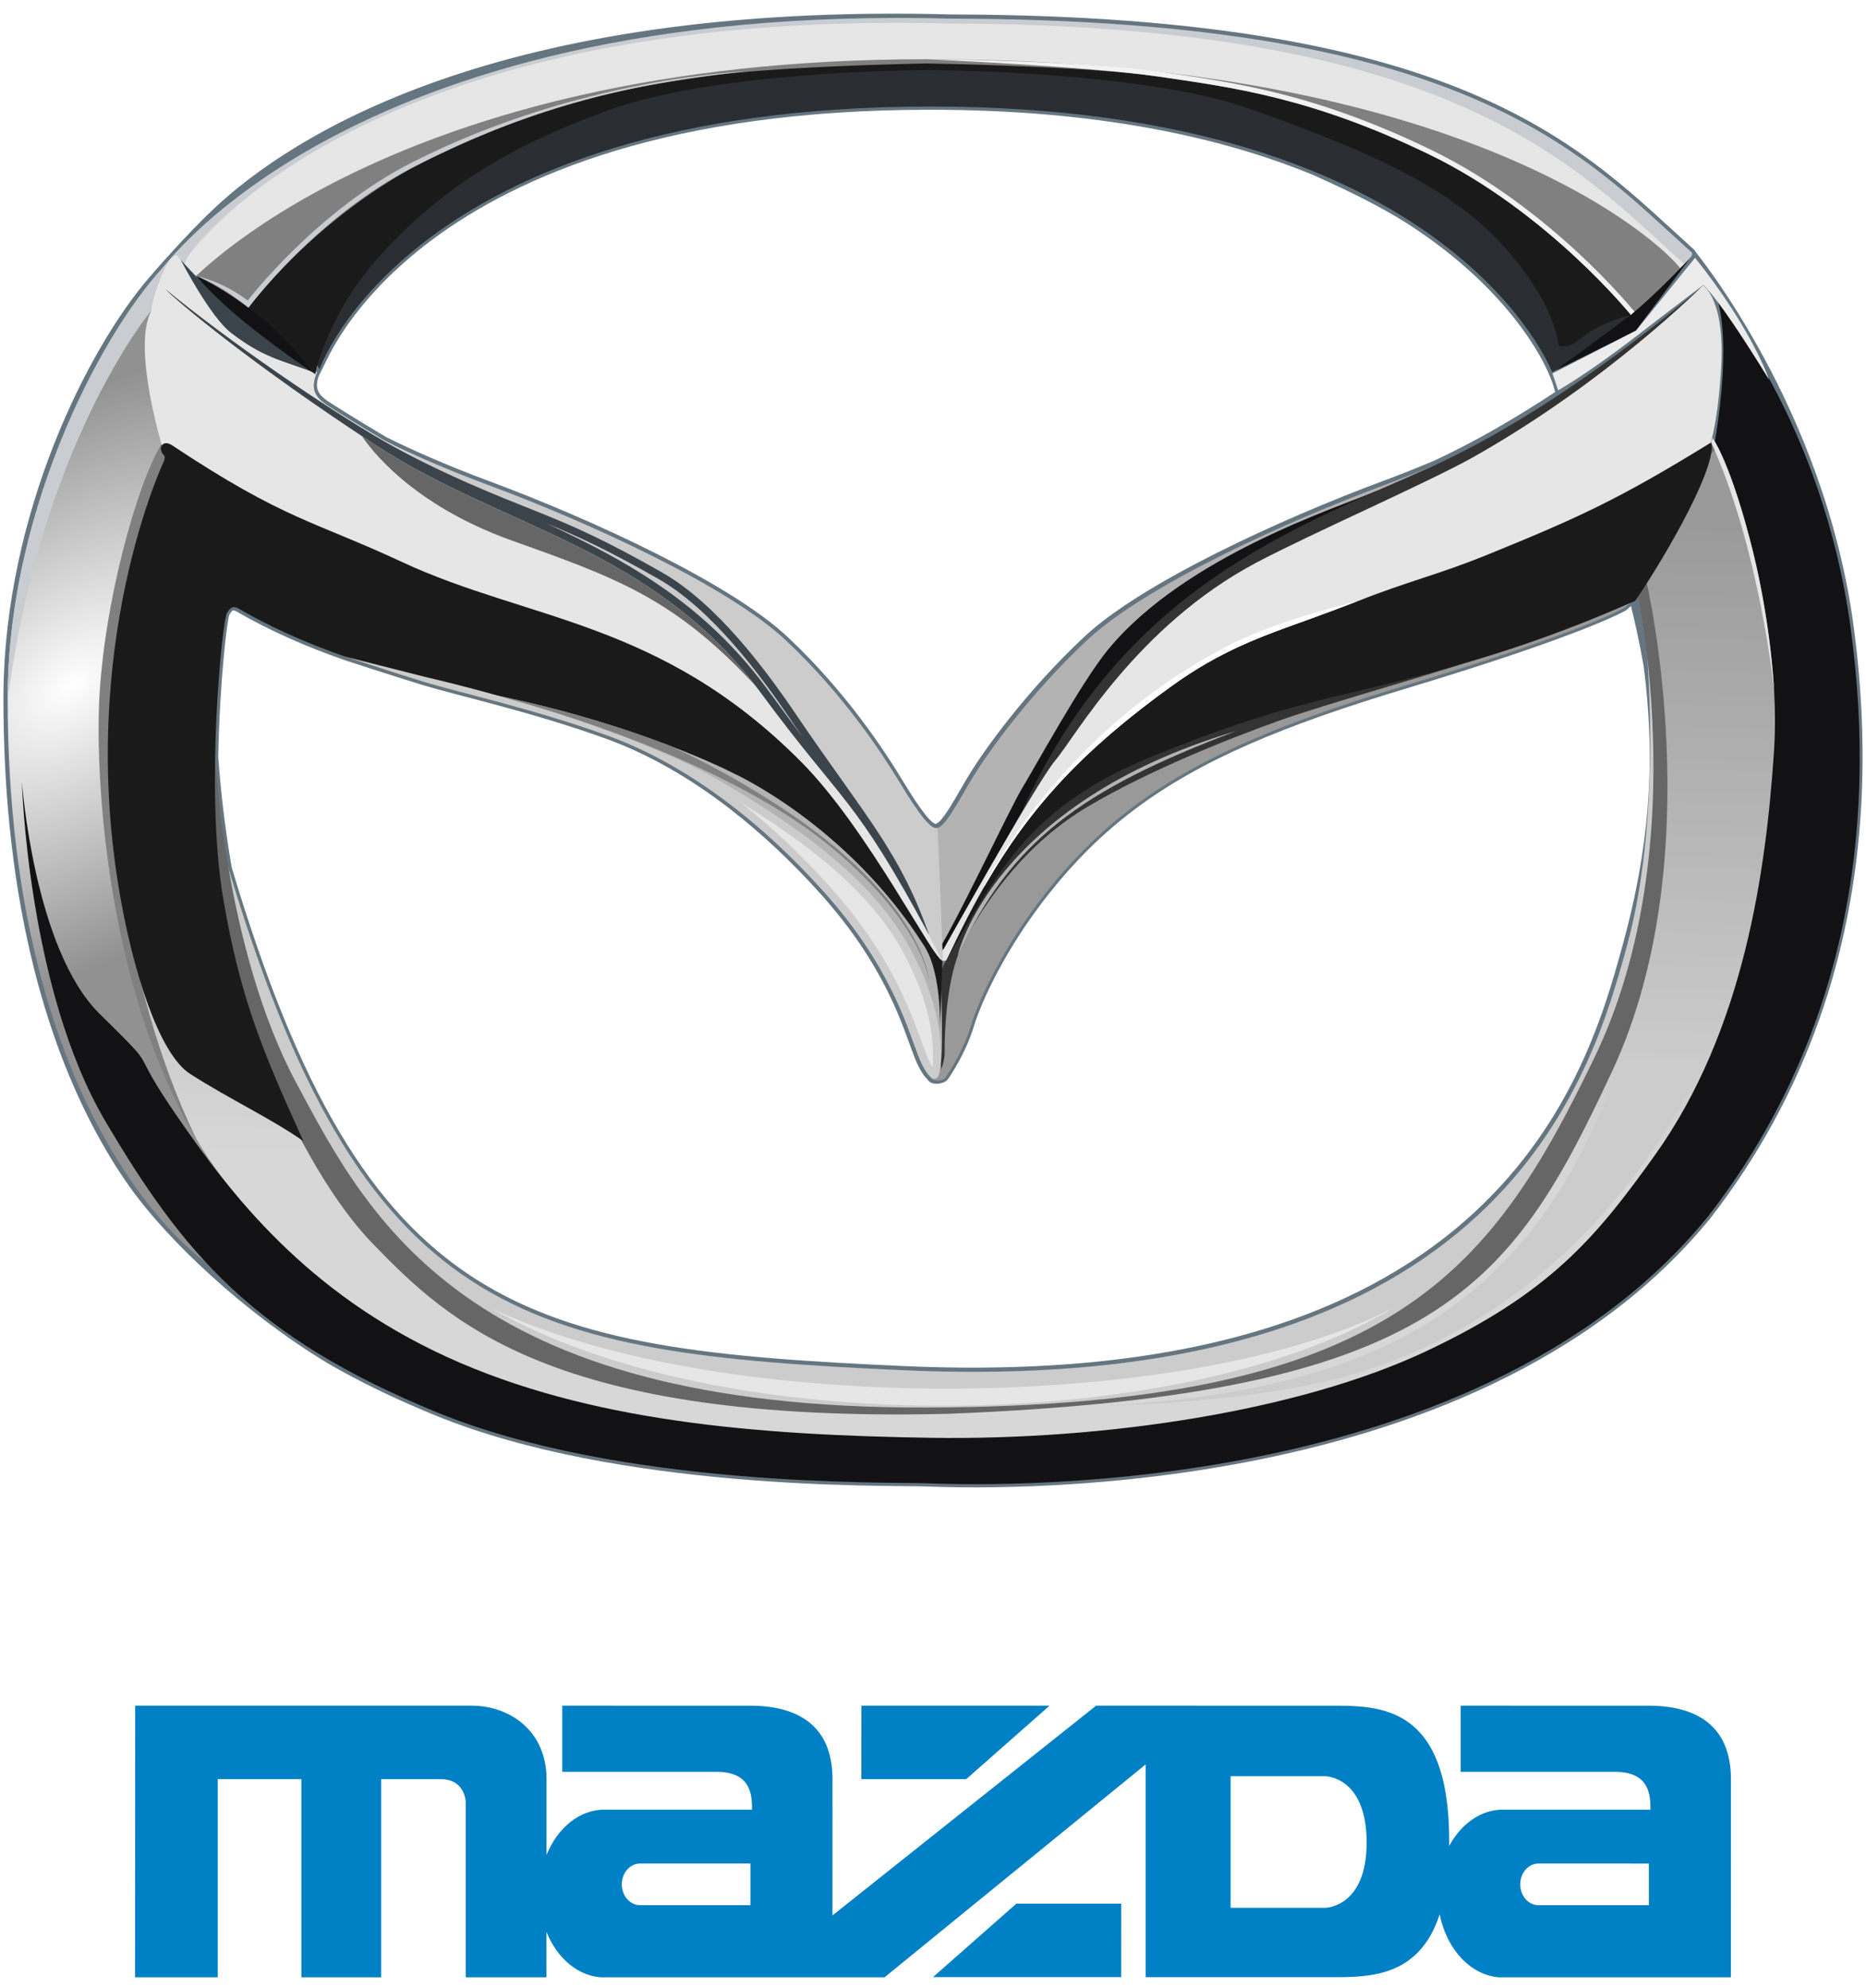 <svg width="76" height="81" viewBox="0 0 76 81" fill="none" xmlns="http://www.w3.org/2000/svg">
<path d="M31.227 28.058C28.993 25.035 26.334 23.338 23.596 21.975C23.153 21.754 22.707 21.542 22.259 21.334C23.556 21.844 24.809 22.427 26.812 23.57C29.009 24.823 30.984 27.496 32.231 29.344C32.386 29.573 32.544 29.803 32.702 30.032C32.215 29.401 31.728 28.737 31.227 28.058Z" fill="#43565C"/>
<path fill-rule="evenodd" clip-rule="evenodd" d="M9.09 32.953C9.185 33.752 9.301 34.549 9.438 35.342C14.899 53.605 21.252 54.961 36.867 55.652C48.997 56.189 55.94 53.178 60.029 49.409C64.122 45.636 65.38 41.083 66.096 38.475C66.611 36.6 66.952 34.791 67.102 32.954L75.797 32.953C75.444 38.852 73.59 44.562 69.671 49.615C64.825 55.583 57.249 58.328 50.693 59.576C44.133 60.825 38.566 60.582 37.712 60.554C36.859 60.527 33.74 60.572 29.897 60.239C26.053 59.905 21.474 59.194 17.708 57.651C16.049 56.971 14.616 56.273 13.354 55.539C9.944 53.484 6.791 50.496 5.249 48.303C3.313 45.549 0.99 40.725 0.325 32.954L9.09 32.953ZM37.511 32.953C37.776 33.321 37.985 33.536 38.098 33.565C38.165 33.553 38.243 33.498 38.357 33.361C38.446 33.253 38.543 33.114 38.646 32.954L46.239 32.953C44.928 33.935 43.793 35.059 42.725 36.404C40.98 38.602 39.981 40.764 39.662 41.817C39.33 42.913 38.698 43.837 38.6 43.974C38.483 44.137 37.948 44.276 37.769 43.964C37.585 43.799 37.397 43.46 37.225 43.015C37 42.435 36.72 41.528 36.154 40.386C35.591 39.251 34.743 37.881 33.381 36.369C32.204 35.064 30.981 33.92 29.731 32.954L37.511 32.953Z" fill="#657681"/>
<path fill-rule="evenodd" clip-rule="evenodd" d="M0.325 32.953C0.205 31.553 0.14 30.057 0.14 28.46V28.41L0.14 28.362L0.14 28.314L0.14 28.265C0.2 20.896 3.583 14.214 6.049 11.338C6.388 10.943 7.632 9.516 8.706 8.505C11.794 5.598 20.145 0.085 38.758 0.589C49.343 0.613 55.79 2.005 60.152 3.897C62.334 4.844 63.99 5.914 65.381 6.998C66.765 8.078 67.885 9.172 68.997 10.169L69.027 10.196L69.039 10.234C69.046 10.256 74.308 16.586 75.501 25.546C75.831 28.026 75.943 30.505 75.797 32.952L67.102 32.953C67.255 31.078 67.209 29.174 66.945 27.145C66.76 26.088 66.566 25.243 66.426 24.687C66.457 24.666 66.239 24.855 66.239 24.855C66.239 24.855 64.695 25.811 57.218 28.064C52.246 29.562 48.885 30.971 46.239 32.953L38.646 32.953C38.668 32.92 38.689 32.886 38.711 32.852C38.967 32.441 39.24 31.939 39.493 31.527C40.051 30.619 41.745 28.204 44.155 25.946C46.507 23.742 52.152 21.145 56.323 19.596C57.022 19.336 57.716 19.061 58.402 18.77C60.119 17.978 61.818 16.974 63.341 15.969C63.241 15.58 63.129 15.33 63.068 15.204C63.068 15.204 62.995 15.014 62.824 14.694C62.651 14.368 62.376 13.904 61.97 13.352C61.157 12.246 59.816 10.783 57.708 9.364C56.728 8.688 55.309 7.938 53.451 7.115C49.752 5.596 44.707 4.471 37.877 4.471C27.295 4.471 21.107 7.14 17.567 9.793C15.797 11.12 14.686 12.445 14.019 13.435C13.686 13.929 13.463 14.341 13.323 14.629C13.187 14.911 12.983 15.316 12.983 15.316C12.782 15.879 13.01 16.119 13.421 16.387C14.252 16.927 15.498 17.67 15.727 17.806C16.737 18.307 18.129 18.934 19.909 19.596C24.08 21.145 29.725 23.742 32.077 25.946C34.489 28.207 36.067 30.667 36.623 31.571C36.874 31.981 37.171 32.472 37.452 32.872C37.472 32.9 37.492 32.927 37.511 32.954L29.731 32.953C28.078 31.675 26.378 30.708 24.681 30.093C21.676 29.004 18.596 28.328 17.244 27.915C16.6 27.718 15.824 27.471 15.187 27.266C14.842 27.155 14.497 27.043 14.152 26.93L13.991 26.875C12.53 26.365 11.032 25.721 9.62 24.904C9.565 24.872 9.53 24.865 9.511 24.864C9.497 24.863 9.483 24.867 9.471 24.875C9.456 24.886 9.437 24.903 9.415 24.933C9.389 24.967 9.366 25.003 9.344 25.037C9.262 25.159 8.943 27.764 8.889 30.844C8.895 30.844 8.937 31.662 9.09 32.953L0.325 32.953" fill="#657681"/>
<path d="M9.212 35.051C14.721 53.732 21.129 55.124 36.883 55.822C61.199 56.898 64.83 43.755 66.264 38.534C67.847 32.771 66.961 25.236 66.961 25.236L69.431 33.658L64.555 49.489L57.716 54.555L50.434 56.771L38.783 58.101L23.902 56.771L15.481 52.529L11.238 46.45L9.592 40.687C9.592 40.687 8.895 36.571 9.212 35.051Z" fill="#CCCCCC"/>
<path d="M66.52 23.269C66.52 23.269 69.182 34.289 64.935 43.093C60.688 51.898 56.648 57.276 37.773 57.34C18.898 57.404 14.978 49.548 12.062 44.105C9.146 38.663 8.771 30.871 8.771 30.871L8.428 40.024L13.831 50.185L18.332 54.304L24.723 57.085L41.821 58.161L49.358 57.085L57.398 55.061L65.062 48.663L68.098 37.707L67.787 25.556C67.316 23.69 66.893 22.928 66.52 23.269Z" fill="#666666"/>
<path d="M5.425 17.498L7.177 18.646C7.177 18.646 6.903 31.395 6.848 31.61C6.793 31.826 6.848 38.719 6.848 38.719L9.089 47.467L8.106 48.29L3.348 35.71L3.842 25.32L4.826 18.811L5.425 17.498Z" fill="#808080"/>
<path d="M67.038 23.606C67.038 23.606 69.739 34.916 65.653 43.656C61.567 52.396 58.621 56.807 38.641 57.593C22.435 58 18.221 53.78 15.226 50.71C12.857 48.281 11.208 44.217 11.208 44.217C11.208 44.217 3.894 30.683 4.669 34.953C5.685 40.547 7.306 48.563 13.606 53.594C17.465 56.676 25.248 58.575 25.248 58.575L37.438 59.54L48.346 58.893L65.598 52.242L72.975 36.113C72.632 28.617 71.909 22.415 70.807 17.509L68.401 19.587L67.038 23.606Z" fill="url(#paint0_linear_221_5159)"/>
<path d="M6.153 12.664C6.153 12.664 5.835 16.064 6.596 18.061C5.568 19.707 4.215 24.637 4.039 28.597C3.864 32.558 4.604 42.892 9.709 48.791C8.856 50.404 8.349 51.397 8.349 51.397C8.349 51.397 0.313 45.942 0.313 28.48C0.313 20.058 4.85 12.49 7.256 10.493C6.521 11.521 6.153 12.664 6.153 12.664Z" fill="url(#paint1_radial_221_5159)"/>
<path d="M0.891 31.833C0.891 31.833 1.121 40.294 4.284 45.662C7.446 51.029 10.299 54.462 17.788 57.531C25.277 60.6 36.036 60.37 37.74 60.424C39.444 60.478 59.951 61.396 69.576 49.541C75.09 42.43 76.524 34.008 75.375 25.586C74.226 17.164 69.954 12.243 69.954 12.243C69.954 12.243 70.548 13.771 69.846 17.989C70.887 19.801 72.576 25.817 72.252 30.63C71.928 35.442 71.045 41.97 67.386 47.081C65.033 50.366 63.167 52.664 58.031 55.071C52.894 57.477 45.028 58.68 37.917 58.572C30.806 58.464 23.966 57.909 18.22 55.287C12.475 52.664 9.42 48.677 7.23 45.5C5.04 42.322 6.729 43.933 4.053 41.296C1.377 38.659 0.891 31.833 0.891 31.833Z" fill="#121113"/>
<path d="M6.32 11.31C6.32 11.31 13.739 0.081 38.776 0.759C59.928 0.807 64.48 6.318 68.919 10.301C69.015 10.591 67.161 12.095 67.161 12.095L64.116 13.238L55.396 6.393L39.905 3.016C39.905 3.016 25.327 4.742 24.721 4.667C24.115 4.592 14.565 9.928 14.565 9.928L12.779 15.403L7.122 11.131L6.32 11.31" fill="#C9CDD1"/>
<path d="M7.648 10.458C7.648 10.458 14.438 0.303 38.755 0.962C59.297 1.009 64.286 6.89 68.598 10.758C67.222 11.933 65.774 11.769 65.774 11.769L63.365 13.082L54.895 6.434L39.85 3.154C39.85 3.154 25.692 4.83 25.104 4.758C24.515 4.685 15.24 9.867 15.24 9.867L10.319 12.925L7.348 11.134L7.648 10.458Z" fill="#E6E6E6"/>
<path d="M7.648 11.586C7.648 11.586 15.845 2.412 37.726 2.412C59.608 2.412 67.603 9.819 68.442 10.938C67.491 12.161 65.774 13.466 65.774 13.466C60.168 9.943 54.904 7.161 49.983 5.119L36.749 3.164C36.749 3.164 21.108 6.773 20.808 6.773C20.507 6.773 12.386 12.488 12.386 12.488C12.386 12.488 11.722 13.605 11.104 13.467C9.422 12.104 7.648 11.586 7.648 11.586Z" fill="#808080"/>
<path d="M63.219 15.164C63.219 15.164 59.115 4.34 37.9 4.34C16.684 4.34 13.012 15.043 13.012 15.043L11.998 13.266L15.607 8.328L25.169 3.956L31.81 2.94L38.151 2.626L46.279 3.068L52.68 4.432L61.514 8.901L66.299 12.694L66.641 13.077L63.219 15.164Z" fill="#2A2E33"/>
<path d="M62.619 16.841C62.619 16.841 60.571 18.206 56.398 19.756C52.225 21.306 46.608 23.894 44.28 26.076C41.883 28.323 40.196 30.726 39.644 31.626C39.091 32.525 38.438 33.858 38.091 33.728C38.048 34.498 37.874 39.093 37.874 39.093L38.135 39.267L40.324 35.484L47.586 27.582L50.892 24.06L62.153 18.683L62.619 16.841Z" fill="#B3B3B3"/>
<path d="M55.983 20.032C54.627 20.626 48.266 22.631 45.117 26.479C44.042 27.791 42.159 31.245 41.645 32.081C41.131 32.917 38.642 38.244 38.036 38.979C37.429 39.714 41.268 35.874 41.268 35.874C41.268 35.874 51.683 26.616 51.913 26.479C52.142 26.341 55.843 23.007 55.843 23.007C55.843 23.007 57.047 19.565 55.983 20.032" fill="#121113"/>
<path d="M69.27 11.719C69.27 11.719 63.815 16.532 58.259 19.03C52.702 21.528 45.772 23.918 41.623 33.046C38.468 38.613 46.549 28.049 46.549 28.049L50.801 25L60.665 20.601L65.707 17.368L69.27 11.719Z" fill="#333333"/>
<path d="M69.362 11.627C69.362 11.627 65.481 15.536 60.013 18.617C58.204 19.636 53.393 21.743 51.178 22.915C46.298 25.497 43.776 30.042 42.986 30.97C42.196 31.898 38.127 39.208 38.127 39.208L39.882 38.832L46.641 29.904L52.142 26.57L64.688 22.64L68.802 19.214C68.802 19.214 69.799 19.719 70.097 15.053C70.281 12.179 69.362 11.627 69.362 11.627L69.362 11.627Z" fill="#E6E6E6"/>
<path d="M60.134 26.964L51.825 29.633L47.163 31.551L41.26 35.95C41.26 35.95 39.869 38.431 39.757 38.958C39.644 39.484 38.779 42.341 38.779 42.341L38.666 43.282L38.365 43.657L38.102 41.965L38.251 39.657L39.403 37.524L40.734 35.235L43.215 32.566L46.637 30.535L52.427 28.731L57.239 27.49L60.134 26.964Z" fill="#333333"/>
<path d="M66.172 24.753C66.172 24.753 64.644 25.696 57.197 27.94C49.751 30.184 45.882 32.235 42.63 36.33C40.874 38.541 39.866 40.72 39.541 41.793C39.216 42.866 38.595 43.774 38.501 43.906C38.403 44.042 37.901 44.101 37.895 43.808C37.893 43.707 38.325 44.081 38.471 43.005C38.467 41.757 38.581 39.548 39.313 38.248C40.321 36.46 41.85 34.313 44.321 32.85C46.792 31.387 49.979 30.119 52.06 29.371C54.141 28.623 59.343 27.192 61.587 26.379C63.831 25.566 66.66 24.331 66.66 24.331L66.172 24.753Z" fill="#999999"/>
<path d="M38.312 39.484C38.312 39.484 38.433 42.913 38.312 43.275C38.192 43.637 37.592 43.093 37.592 43.093L35.156 37.41L31.727 33.861L26.523 30.609L24.237 29.708L20.567 28.565L19.063 28.113L18.761 27.241L26.432 29.108L32.176 32.114L35.125 34.883L37.321 37.889L38.312 39.484Z" fill="#B3B3B3"/>
<path d="M13.658 16.841C13.658 16.841 15.706 18.206 19.879 19.756C24.052 21.306 29.67 23.894 31.997 26.076C34.395 28.323 35.965 30.77 36.517 31.669C37.07 32.569 37.839 33.858 38.186 33.728C38.229 34.498 38.403 39.093 38.403 39.093L38.143 39.267L35.953 35.484L28.691 27.582L25.386 24.06L14.124 18.683L13.658 16.841Z" fill="#CCCCCC"/>
<path d="M37.396 37.978L34.419 34.261L29.014 29.623L11.84 22.923L6.606 18.191C6.606 18.191 5.383 14.179 6.149 12.689C6.121 12.222 6.993 9.791 7.318 10.548C8.205 11.45 9.272 12.788 12.912 15.165C12.598 15.903 12.891 16.226 13.362 16.532C14.283 17.131 15.71 17.977 15.71 17.977L18.776 19.668L24.745 22.677L27.905 24.669L30.996 27.924L33.308 30.779L35.808 34.034L38.368 39.143L37.396 37.978Z" fill="#E6E6E6"/>
<path d="M12.36 46.49C11.035 45.56 9.371 44.79 7.748 43.75C6.443 42.913 5.416 39.452 4.905 36.572C3.087 26.316 6.68 18.777 6.68 18.777C6.68 18.777 6.743 18.6 6.673 18.537C6.413 18.298 6.6 17.869 7.01 18.141C11.598 21.19 12.774 21.216 16.368 22.892C21.515 25.293 26.91 25.27 32.634 31.039C35.359 33.785 38.066 39.192 38.381 39.125C38.358 39.663 38.277 42.206 38.277 42.206C38.277 42.206 38.422 39.76 37.642 38.533C34.48 33.558 29.847 31.488 29.847 31.488C29.847 31.488 25.856 29.41 19.602 28.207C16.906 27.688 13.065 26.731 9.718 24.793C9.441 24.633 9.338 24.828 9.242 24.973C9.06 25.247 8.338 32.139 9.086 36.572C9.78 40.687 10.732 42.913 12.36 46.49Z" fill="#1A1A1A"/>
<path d="M7.355 10.575C7.355 10.575 9.366 12.956 12.8 15.176C11.363 14.644 10.721 14.56 9.423 13.571C8.552 12.906 7.355 10.575 7.355 10.575Z" fill="#3C444B"/>
<path d="M68.871 10.471C68.871 10.471 67.276 12.188 66.207 12.988C65.138 13.788 63.347 15.099 63.347 15.099L66.61 13.486L68.871 10.47" fill="#121113"/>
<path d="M9.961 12.715C9.961 12.715 12.838 8.73 17.651 6.395C22.463 4.06 25.673 3.56 28.645 3.123C31.499 2.703 37.283 2.593 37.737 2.585H37.766C38.234 2.593 44.347 2.702 47.205 3.123C50.177 3.56 53.411 3.964 58.224 6.299C63.036 8.634 66.425 12.831 66.425 12.831C66.425 12.831 65.218 13.114 64.481 13.718C63.744 14.322 63.467 14.05 63.467 14.05C63.467 14.05 63.401 12.382 61.161 9.942C58.921 7.503 55.46 6.062 50.98 4.459C46.65 2.91 38.316 2.858 37.766 2.857H37.737C37.202 2.858 29.198 2.911 24.869 4.459C20.39 6.062 17.784 7.902 15.544 10.342C13.304 12.781 12.838 15.254 12.838 15.254C12.838 15.254 12.106 14.322 11.369 13.718C10.632 13.114 9.961 12.715 9.961 12.715L9.961 12.715Z" fill="#1A1A1A"/>
<path fill-rule="evenodd" clip-rule="evenodd" d="M32.693 30.037C32.209 29.374 31.723 28.713 31.235 28.052C29 25.027 26.339 23.33 23.601 21.966C23.158 21.746 22.712 21.532 22.263 21.324C23.552 21.853 24.805 22.436 26.807 23.578C29.002 24.83 30.975 27.501 32.223 29.35C32.379 29.58 32.535 29.809 32.693 30.037ZM6.731 11.772C7.123 12.206 10.222 14.822 15.324 18.15C20.538 21.55 26.603 22.289 30.993 28.233C34.412 32.862 34.763 32.368 37.842 38.09C37.27 36.457 36.666 35.32 35.892 34.108C35.118 32.895 33.717 31.023 32.472 29.179C31.228 27.336 29.22 24.606 26.956 23.315C24.692 22.023 23.379 21.442 21.9 20.85C20.42 20.259 18.009 19.323 15.677 17.992C13.345 16.661 9.337 13.921 6.731 11.772Z" fill="#3C444B"/>
<path d="M38.523 39.183C40.829 34.19 43.055 31.323 47.677 27.979C50.352 26.044 52.282 25.687 55.334 24.476C57.356 23.674 58.571 23.416 60.585 22.596C64.267 21.096 65.907 20.359 69.694 18.023C69.958 18.915 67.999 22.419 66.601 24.476C62.666 26.209 59.498 27.171 54.785 28.274C51.958 28.936 49.878 29.62 47.005 30.781C42.193 32.726 40.8 35.122 38.523 39.183V39.183Z" fill="#1A1A1A"/>
<path d="M37.237 38.958C37.984 40.433 38.328 41.74 38.328 43.056C38.328 44.372 37.839 44.146 37.388 42.981C36.937 41.815 36.26 39.334 33.515 36.288C30.771 33.242 27.763 31.062 24.755 29.971C21.747 28.881 18.664 28.204 17.311 27.791C15.957 27.377 14.024 26.742 14.024 26.742L17.424 27.603C17.424 27.603 25.131 29.332 29.53 31.927C33.929 34.521 36.057 36.625 37.237 38.958Z" fill="#CCCCCC"/>
<path d="M6.148 12.67C5.98 12.874 1.681 18.183 0.313 28.48C0.313 20.509 4.391 13.119 6.868 10.657C6.522 11.174 6.146 12.33 6.148 12.67Z" fill="#C9CDD1"/>
<path d="M12.821 15.23C12.821 15.23 11.735 13.8 10.375 12.733C9.015 11.667 7.979 11.232 7.979 11.232C7.979 11.232 8.732 12.157 10.264 13.365C11.796 14.573 12.821 15.23 12.821 15.23Z" fill="#121113"/>
<path d="M7.985 11.242C7.985 11.242 8.854 11.509 10.122 12.535C10.122 12.535 12.847 8.838 16.878 6.786C20.91 4.734 24.892 3.454 30.358 2.914C30.358 2.914 23.613 3.142 16.762 6.626C12.878 8.601 10.092 12.24 10.092 12.24C9.413 11.74 8.71 11.407 7.985 11.242Z" fill="#C9CDD1"/>
<path d="M69.747 17.838C69.747 17.838 70.488 18.806 71.409 22.524C72.108 25.349 72.26 28.126 72.26 28.126C72.26 28.126 71.666 22.348 69.695 18.027L69.747 17.838Z" fill="#E6E6E6"/>
<path d="M37.767 2.414C38.263 2.401 44.369 2.5 47.234 2.922C48.726 3.141 50.284 3.353 52.074 3.802C53.866 4.253 55.891 4.941 58.312 6.116C60.743 7.296 62.81 8.943 64.267 10.291C64.878 10.857 65.464 11.45 66.023 12.066C66.209 12.272 66.391 12.48 66.569 12.692L66.425 12.831C66.425 12.831 63.036 8.634 58.224 6.299C53.411 3.964 50.177 3.56 47.204 3.123C44.347 2.702 37.767 2.414 37.767 2.414Z" fill="#F2F2F2"/>
<path d="M19.987 53.281C29.491 57.796 48.572 57.528 56.743 53.281C48.152 58.46 29.386 58.728 19.987 53.281Z" fill="#E6E6E6"/>
<path d="M66.049 43.159H69.344C69.344 43.159 65.739 52.549 55.649 55.817C51.427 57.185 45.103 57.259 45.103 57.259C56.642 56.583 62.575 52.894 66.049 43.159V43.159Z" fill="#CCCCCC"/>
<path d="M40.072 36.116C40.072 36.116 43.088 29.78 50.235 26.198C52.117 25.255 55.267 24.498 55.267 24.498L53.433 25.188C51.381 25.925 49.753 26.476 47.677 27.979C44.111 30.558 41.971 32.855 40.121 36.062L40.072 36.116Z" fill="white"/>
<path d="M39.009 38.911C39.009 38.911 40.398 32.738 50.34 29.783C44.002 32.179 41.181 34.272 39.009 38.911V38.911Z" fill="#B3B3B3"/>
<path d="M37.979 43.469C37.904 43.349 37.805 43.157 37.691 42.863C37.463 42.274 37.178 41.353 36.603 40.195C36.022 39.023 35.151 37.617 33.757 36.07C32.599 34.786 31.393 33.651 30.157 32.684C33.994 35.045 35.878 36.992 36.947 39.104C37.676 40.545 38.003 41.801 38.003 43.056C38.003 43.231 37.993 43.367 37.979 43.469Z" fill="#E6E6E6"/>
<path d="M63.23 15.213L63.461 15.9C63.461 15.9 64.608 15.267 66.672 13.676C68.736 12.085 69.375 11.611 69.375 11.611C69.375 11.611 69.967 12.067 72.054 15.474C72.054 15.474 71.403 13.469 69.038 10.5L66.637 13.463L63.23 15.213Z" fill="#ECECEC"/>
<path d="M30.763 27.928C27.438 24.351 25.094 23.54 20.837 22.016C16.75 20.553 15.064 18.254 14.745 17.769C14.937 17.896 15.131 18.023 15.324 18.15C20.447 21.491 26.393 22.263 30.763 27.928Z" fill="#666666"/>
<path d="M50.121 77.719H53.977C53.977 77.719 55.662 77.707 55.662 75.061C55.662 72.363 53.977 72.359 53.977 72.359H50.121V77.719ZM26.069 75.915C25.658 75.915 25.326 76.295 25.326 76.763C25.326 77.232 25.658 77.612 26.069 77.612L30.565 77.611V75.915L26.069 75.915ZM62.661 75.915C62.251 75.915 61.918 76.295 61.918 76.764C61.918 77.232 62.251 77.612 62.661 77.612L67.157 77.612V75.916L62.661 75.915V75.915ZM61.091 73.723H67.222C67.224 73.126 67.182 72.18 65.782 72.179C64.335 72.178 59.492 72.179 59.492 72.179V69.485C59.492 69.485 64.168 69.487 67.157 69.486C69.024 69.486 70.499 70.247 70.499 72.477L70.498 80.55H61.111L61.219 80.557C59.976 80.557 58.93 79.462 58.637 77.983C57.801 80.549 55.78 80.548 54.217 80.544L46.661 80.544V71.878L36.029 80.549H24.519L24.626 80.556C23.594 80.556 22.698 79.802 22.256 78.698L22.254 80.549H18.97V73.428C18.97 73.428 18.962 72.48 17.952 72.477H15.524V80.549H12.275V72.477H8.868V80.549H5.5L5.506 69.485L19.215 69.485C20.728 69.485 22.259 70.478 22.259 72.477L22.258 75.571C22.7 74.471 23.594 73.719 24.624 73.719L24.498 73.723H30.63C30.631 73.126 30.59 72.18 29.189 72.179C27.742 72.178 22.9 72.179 22.9 72.179V69.485C22.9 69.485 27.575 69.487 30.565 69.486C32.431 69.486 33.907 70.247 33.907 72.477L33.906 78.029L44.642 69.485H46.661L54.243 69.486C56.238 69.486 59.025 69.486 59.025 75.001L59.024 75.2C59.504 74.306 60.307 73.719 61.217 73.719L61.091 73.723ZM35.084 69.485H42.747L39.354 72.477H35.081L35.084 69.485ZM45.666 80.541H38.002L41.396 77.549H45.668L45.666 80.541Z" fill="#0080C5"/>
<path d="M20.277 28.338C20.277 28.338 20.964 28.488 21.183 28.539C23.698 29.113 25.767 29.8 27.251 30.367C28.52 30.943 29.943 31.696 31.488 32.683C37.826 36.731 37.861 40.108 37.861 40.108C37.861 40.108 37.771 37.783 33.903 34.552C30.005 31.295 23.381 29.231 21.422 28.669C21.063 28.567 20.277 28.338 20.277 28.338Z" fill="#808080"/>
<defs>
<linearGradient id="paint0_linear_221_5159" x1="64.808" y1="20.841" x2="64.133" y2="48.349" gradientUnits="userSpaceOnUse">
<stop stop-color="#999999"/>
<stop offset="1" stop-color="#D7D7D7"/>
</linearGradient>
<radialGradient id="paint1_radial_221_5159" cx="0" cy="0" r="1" gradientUnits="userSpaceOnUse" gradientTransform="translate(2.957 27.908) rotate(-36.775) scale(16.957 10.472)">
<stop stop-color="white"/>
<stop offset="1" stop-color="#919191"/>
</radialGradient>
</defs>
</svg>
